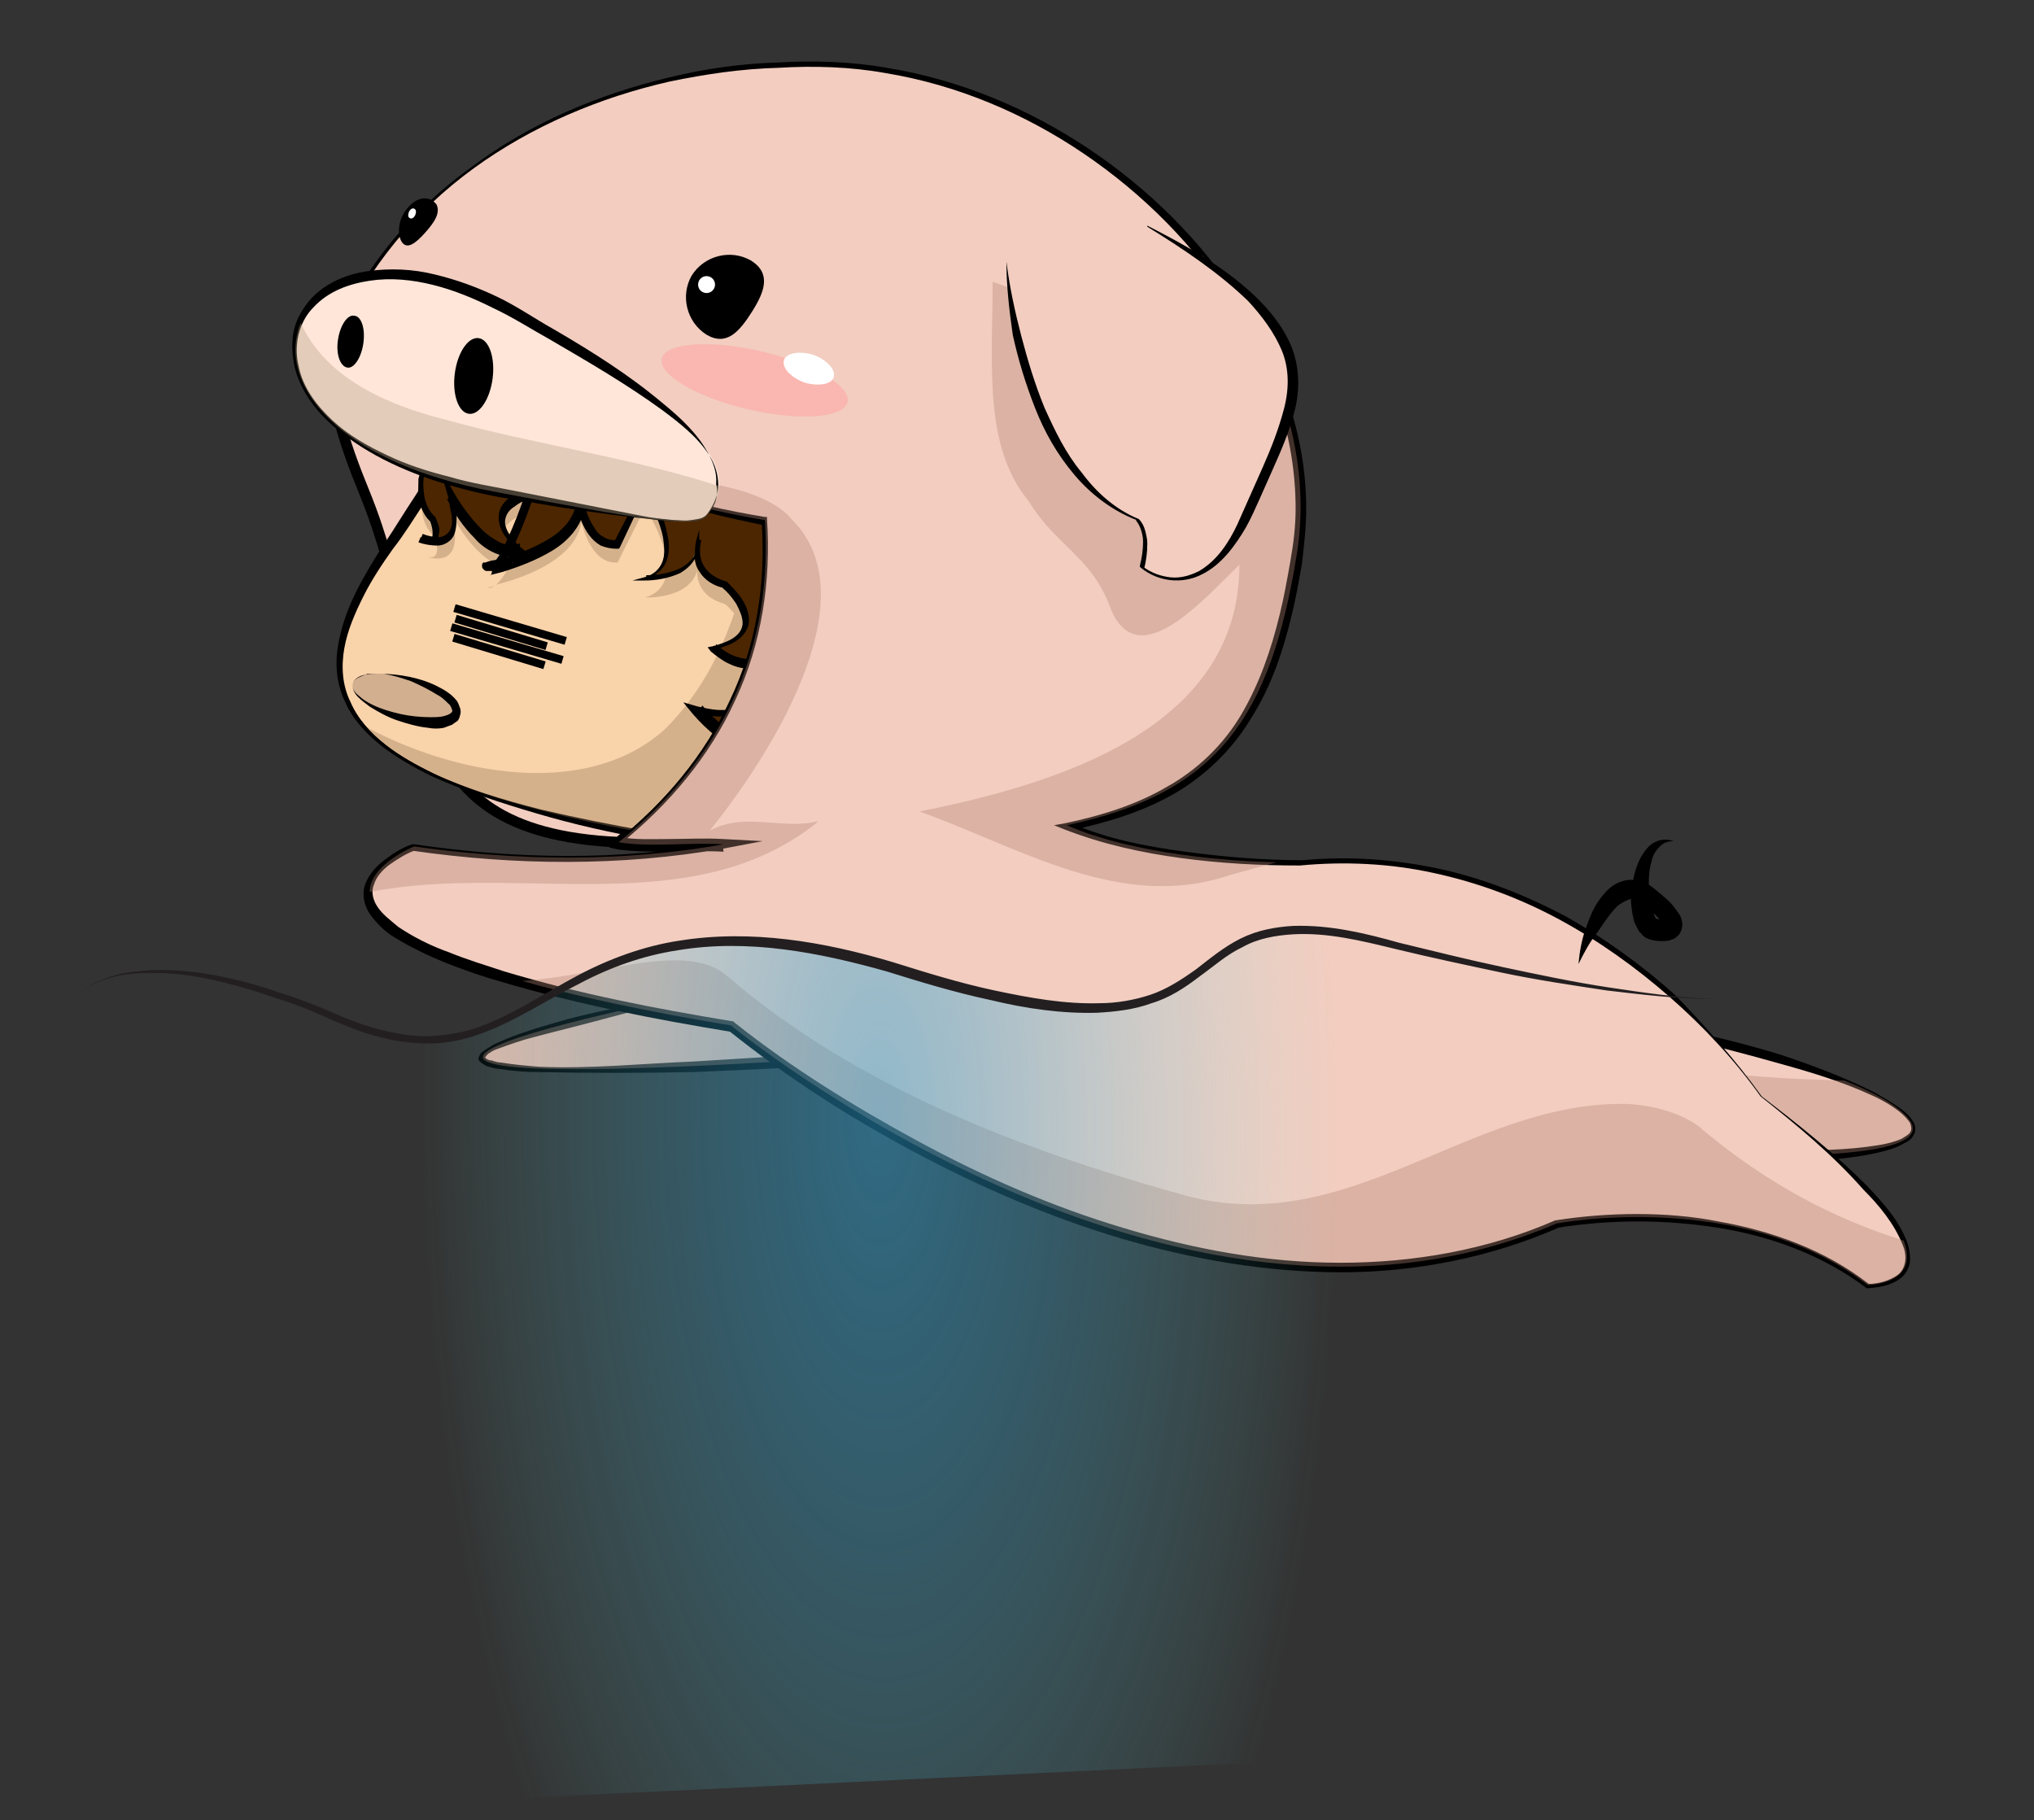 <?xml version="1.0" encoding="utf-8"?>
<!-- Generator: Adobe Illustrator 15.1.0, SVG Export Plug-In . SVG Version: 6.00 Build 0)  -->
<!DOCTYPE svg PUBLIC "-//W3C//DTD SVG 1.1//EN" "http://www.w3.org/Graphics/SVG/1.1/DTD/svg11.dtd">
<svg version="1.1" id="pig" xmlns="http://www.w3.org/2000/svg" xmlns:xlink="http://www.w3.org/1999/xlink" x="0px" y="0px"
	 width="192px" height="171.8px" viewBox="0 0 192 171.8" style="enable-background:new 0 0 192 171.8;" xml:space="preserve">
<rect x="0" y="0" width="192" height="171.8" fill="#333333" stroke="none"/>
<style type="text/css">
<![CDATA[
	.st0{opacity:0.59;fill:#FFA6A6;}
	.st1{fill:none;stroke:#000000;stroke-width:0.75;stroke-miterlimit:10;}
	.st2{fill:#4C2600;}
	.st3{fill:#F2CDC0;stroke:#000000;stroke-miterlimit:10;}
	.st4{opacity:0.37;fill:#B28476;}
	.st5{fill:#231F20;}
	.st6{fill:#F2CDC0;}
	.st7{fill:#F9D3AA;}
	.st8{fill:#FFE6D9;}
	.st9{fill:#FFFFFF;}
	.st10{opacity:0.39;fill:#B7A286;}
	.st11{opacity:0.37;fill:#997858;}
	.st12{fill:#D1AF8F;}
	.st13{opacity:0.5;fill:url(#SVGID_1_);}
]]>
</style>
<g>
	<g>
		<path class="st6" d="M68.1,93.4c0,0-57.9,11,12,6.4C80.1,99.8,82.2,93,68.1,93.4z"/>
		<path d="M68.1,93.5c-4.8,0.9-9.5,2.3-14.2,3.5c-1.2,0.3-2.4,0.6-3.5,0.9c-1.2,0.3-2.3,0.7-3.4,1.1c-0.3,0.1-0.5,0.2-0.8,0.4
			c-0.2,0.1-0.4,0.4-0.4,0.4c0,0.1,0.3,0.3,0.6,0.3c0.3,0.1,0.6,0.2,0.9,0.2c1.2,0.2,2.4,0.3,3.6,0.4c4.9,0.2,9.7-0.3,14.6-0.5
			c4.9-0.3,9.7-0.6,14.6-0.9l-0.5,0.4c0.3-1,0-2.3-0.7-3.2c-0.8-0.9-1.9-1.6-3.1-2c-1.2-0.4-2.5-0.7-3.8-0.9
			C70.7,93.5,69.4,93.4,68.1,93.5z M68.1,93.4c1.3,0,2.6,0,3.9,0c1.3,0.1,2.6,0.2,3.9,0.6c1.3,0.4,2.6,0.9,3.5,2
			c1,1.1,1.5,2.6,1.1,4.1l-0.1,0.3l-0.4,0c-4.9,0.4-9.7,0.6-14.6,0.8c-4.9,0.1-9.8,0.1-14.6,0c-1.2,0-2.4-0.1-3.7-0.3
			c-0.3,0-0.6-0.1-0.9-0.2c-0.2,0-0.3-0.1-0.5-0.2c-0.2-0.1-0.3-0.2-0.5-0.4c-0.1-0.3,0.1-0.5,0.2-0.7c0.1-0.1,0.3-0.2,0.4-0.3
			c0.3-0.2,0.5-0.3,0.8-0.5c2.3-1.1,4.6-1.7,7-2.4C58.5,94.9,63.3,94.3,68.1,93.4L68.1,93.4L68.1,93.4z"/>
	</g>
	<path class="st4" d="M68.1,93.4c0,0-57.9,11,12,6.4C80.1,99.8,82.2,93,68.1,93.4z"/>
	<g>
		<path class="st6" d="M150,95.8c0,0,24.4,4.2,29.9,9.4c5.5,5.2-19.3,3.7-19.3,3.7S145.1,107.4,150,95.8z"/>
		<g>
			<path d="M150,95.8c3.1,0.4,6.1,0.9,9.2,1.5c3,0.6,6.1,1.4,9,2.3c3,1,5.9,2.1,8.7,3.5c0.7,0.4,1.4,0.8,2,1.2
				c0.6,0.4,1.3,0.9,1.7,1.6c0.2,0.3,0.3,0.9,0,1.3c-0.2,0.4-0.6,0.6-1,0.8c-0.7,0.4-1.5,0.6-2.3,0.8c-3.1,0.7-6.2,0.8-9.3,0.9
				c-1.6,0-3.1,0-4.7,0c-0.8,0-1.6,0-2.3-0.1c-0.8,0-1.6-0.2-2.4-0.3c-1.5-0.3-3.1-0.8-4.5-1.5c-1.4-0.7-2.8-1.6-3.8-2.9
				c-1.1-1.2-1.6-2.9-1.6-4.5C148.8,98.7,149.3,97.2,150,95.8L150,95.8L150,95.8z M150,95.9c-0.5,1.4-0.8,3-0.7,4.4
				c0.1,1.5,0.7,2.9,1.7,4c1,1.1,2.3,1.9,3.7,2.5c1.4,0.6,2.8,1,4.3,1.3c0.7,0.1,1.5,0.3,2.2,0.3l2.3,0.1c1.5,0.1,3.1,0.1,4.6,0.1
				c3.1,0,6.2,0,9.2-0.5c0.7-0.1,1.5-0.3,2.2-0.6c0.3-0.2,0.7-0.4,0.8-0.6c0.2-0.3,0.1-0.6,0-0.9c-0.4-0.6-1-1.1-1.6-1.5
				c-0.6-0.4-1.3-0.8-2-1.1c-2.8-1.3-5.8-2.2-8.7-3C162,98.7,156,97.3,150,95.9z"/>
		</g>
	</g>
	<path class="st4" d="M174.1,102c-8.5-0.2-17-0.9-25-3.5c-1.5,9.1,11.4,10.4,11.4,10.4s24.7,1.4,19.3-3.7
		C178.7,104.1,176.6,103,174.1,102z"/>
	<path class="st3" d="M72.2,49c-14-2.3-28.7-8.2-40.3-17.5c-1.7,4.1,0.7,10.6,2.5,15c7,17.2,2.1,32,24,33
		C66.7,72.7,73.1,62.8,72.2,49z"/>
	<g>
		<path class="st7" d="M92.3,60.5c-2.1,12.5-3.9,23.8-34.8,17.5c-28-5.7-29.1-14.2-20.6-26.7C44.2,40.8,47.9,29.9,65,32.7
			C82.2,35.6,94.4,48,92.3,60.5z"/>
		<g>
			<path d="M92.3,60.5c-0.6,3.5-1.1,7-2.5,10.4c-0.7,1.7-1.6,3.2-2.9,4.5c-1.2,1.3-2.8,2.3-4.5,3.1c-3.3,1.5-7,1.8-10.6,1.8
				c-3.6,0-7.1-0.5-10.7-1.1c-3.5-0.6-7-1.4-10.4-2.4c-3.4-1-6.8-2.1-10.1-3.6c-1.6-0.8-3.2-1.7-4.6-2.8c-1.4-1.1-2.7-2.5-3.4-4.1
				c-0.8-1.6-1-3.5-0.7-5.3c0.3-1.8,0.9-3.5,1.7-5.1c0.8-1.6,1.7-3.1,2.7-4.6c1-1.5,1.9-3,2.9-4.5c1.9-3,3.7-6.1,6.1-8.8
				c1.2-1.3,2.6-2.6,4.1-3.6c1.5-1,3.2-1.7,5-2.2c3.6-0.9,7.3-0.7,10.8-0.1c7.1,1.2,13.9,4.3,19.2,9.2c2.6,2.4,4.8,5.4,6.3,8.6
				C92.4,53.4,93,57,92.3,60.5z M92.2,60.5c0.6-3.5,0-7.1-1.5-10.3c-1.5-3.2-3.8-6-6.4-8.3c-5.4-4.6-12-7.4-18.9-8.6
				c-3.4-0.6-7-0.8-10.4,0.1c-3.4,0.8-6.3,2.8-8.7,5.4c-2.4,2.6-4.2,5.6-6.2,8.6c-1,1.5-1.9,3-3,4.4c-1,1.4-2,2.9-2.8,4.5
				c-0.8,1.6-1.5,3.2-1.8,4.9c-0.3,1.7-0.2,3.5,0.6,5.1c0.7,1.6,1.9,2.9,3.3,4c1.4,1.1,2.9,1.9,4.5,2.7c3.2,1.5,6.6,2.5,10.1,3.4
				c3.4,0.8,6.9,1.5,10.4,2.1c3.5,0.6,7,0.9,10.5,1c3.5,0.1,7.1-0.2,10.3-1.5c1.6-0.6,3.1-1.6,4.4-2.8c1.3-1.2,2.2-2.7,2.9-4.3
				C91.1,67.6,91.6,64,92.2,60.5z"/>
		</g>
	</g>
	<g>
		<path class="st11" d="M73.8,35.1c-0.5,2.7-1,5.4-1.4,8.1c-5.6-5.2-15.2-7.8-31.4-0.5c0,0-2.7,5.7,0,7.9c0,0,1.1,2.8-1.2,1.8
			c0,0,4.4,2,2.8-3.9c0,0,2.4,4.8,5.4,5.1c-0.4,0.7-0.8,1.3-1.2,1.6c2-0.5,7.4-2.1,8.1-5.9c0,0,0.8,4,3.4,3.8l2.6-5.2
			c0,0,4.6,7.1,0,8.5c0,0,4.1,0.2,4.9-2.5c0,1,0.4,2.5,2.6,3.1c0,0,0.4,0.3,0.9,0.9c-1.4,4.1-3.4,7.8-6.5,10.9
			c-6.9,6.3-18.8,4.8-28.1-0.1c3.3,3.7,10.5,6.8,22.9,9.3c30.9,6.2,32.7-5,34.8-17.5C94,50.3,86.1,40.1,73.8,35.1z M48.3,52.9
			c-1-1.1-2.2-3.2,1.8-4.7C50.1,48.2,49.3,50.8,48.3,52.9z"/>
		<path class="st11" d="M46.2,55.5c0.2,0,0.3-0.1,0.5-0.2C46,55.5,45.8,55.5,46.2,55.5z"/>
	</g>
	<g>
		<path class="st2" d="M40.9,41c0,0-2.7,5.7,0,7.9c0,0,1.1,2.8-1.2,1.8c0,0,4.4,2,2.8-3.9c0,0,3.1,6.1,6.5,5c0,0-4.5-3.4,1-5.4
			c0,0-2.2,7.2-3.9,7.3c-1.7,0,7.7-1,8.6-6.1c0,0,0.8,4,3.4,3.8l2.6-5.2c0,0,4.6,7.1,0,8.5c0,0,5.1,0.2,5-3.5c0,0-1.1,3.2,2.5,4.1
			c0,0,5.2,4.4-1,5.9c0,0,3.2,3.4,6.5,0c0,0-1.1,7.8-8.1,5.9c0,0,9.7,12.6,14.4-9.1C80.2,58,77.2,24.7,40.9,41z"/>
		<path d="M41,41.1c-0.5,1.3-0.9,2.6-1,4c-0.1,0.7,0,1.4,0.1,2c0.2,0.7,0.5,1.3,1,1.7l0,0l0,0c0.1,0.3,0.2,0.5,0.3,0.8
			c0.1,0.3,0.1,0.6,0,0.9c0,0.2-0.1,0.4-0.3,0.5c-0.2,0.1-0.4,0.1-0.5,0.1c-0.3,0-0.6-0.1-0.9-0.2l0.2-0.5c0.5,0.2,1,0.3,1.5,0.3
			c0.5,0,0.9-0.3,1.1-0.7c0.2-0.4,0.2-1,0.1-1.5c-0.1-0.5-0.2-1.1-0.3-1.6l-0.8-2.8l1.4,2.5c0.7,1.2,1.6,2.4,2.6,3.4
			c0.5,0.5,1.1,0.9,1.7,1.2c0.6,0.3,1.3,0.3,1.9,0.1l-0.1,0.7c-0.5-0.4-1-0.9-1.4-1.5c-0.4-0.6-0.6-1.3-0.5-2
			c0.1-0.8,0.7-1.3,1.2-1.7c0.6-0.4,1.1-0.7,1.7-0.9l0.8-0.3l-0.3,0.8c-0.5,1.6-1.1,3.2-1.8,4.7c-0.4,0.8-0.8,1.5-1.4,2.2
			c-0.2,0.2-0.3,0.3-0.6,0.5c-0.1,0.1-0.3,0.1-0.4,0.1c-0.1,0-0.1,0-0.2,0l-0.1,0l-0.1,0c0,0-0.1,0-0.2-0.1c0,0-0.1-0.1-0.1-0.1
			c-0.1-0.1-0.1-0.2-0.1-0.4c0.1-0.2,0.1-0.2,0.1-0.2l0,0c0,0,0,0,0.1,0l0.1,0c0.5-0.2,0.8-0.2,1.3-0.3c1.6-0.4,3.1-1,4.5-1.8
			c1.4-0.8,2.6-2,2.8-3.6l0.3-1.7l0.4,1.7c0.2,0.8,0.5,1.7,1,2.4c0.2,0.4,0.5,0.7,0.9,0.9c0.3,0.2,0.7,0.3,1.2,0.3l-0.2,0.1l2.7-5.2
			l0.2-0.3l0.2,0.3c0.9,1.4,1.6,2.9,1.9,4.6c0.2,0.8,0.2,1.7-0.1,2.5c-0.3,0.8-1.1,1.4-1.9,1.6l0-0.3c1.1,0,2.3-0.2,3.3-0.7
			c0.5-0.3,0.9-0.6,1.2-1.1c0.3-0.5,0.4-1,0.4-1.6l0.3,0.1c-0.2,0.8-0.2,1.8,0.3,2.5c0.4,0.7,1.3,1.2,2.1,1.4l0,0l0,0
			c0.5,0.5,1,1,1.4,1.6c0.4,0.6,0.7,1.3,0.7,2.1c0,0.8-0.6,1.5-1.2,1.9c-0.6,0.4-1.3,0.6-2,0.8l0.1-0.5c0.8,0.8,2,1.4,3.1,1.4
			c1.1,0,2.2-0.6,3-1.4l0.8-0.8l-0.2,1.1c-0.2,1-0.5,1.9-0.9,2.9c-0.4,0.9-1,1.8-1.8,2.4c-0.8,0.7-1.8,1.1-2.8,1.2
			c-1,0.1-2.1,0-3-0.3l0.5-0.7c1.2,1.4,2.7,2.7,4.5,3.2c0.9,0.3,1.8,0.3,2.6-0.1c0.8-0.3,1.6-0.9,2.2-1.6c1.2-1.4,2-3.2,2.7-5
			c0.7-1.8,1.2-3.7,1.6-5.6l0,0.2c-0.5-4.2-1.9-8.4-4.2-11.9c-2.2-3.6-5.5-6.6-9.6-8c-4-1.5-8.4-1.5-12.7-0.8
			C49.1,38,45,39.3,41,41.1z M40.9,41c3.9-1.8,8-3.4,12.3-4.2c4.3-0.8,8.8-0.9,13,0.6c4.2,1.4,7.8,4.5,10.1,8.2
			c2.4,3.8,3.8,8,4.3,12.4l0,0.1l0,0.1c-0.4,1.9-0.9,3.9-1.6,5.7c-0.7,1.9-1.6,3.7-2.9,5.3c-0.7,0.8-1.5,1.5-2.6,1.8
			c-1,0.4-2.2,0.4-3.2,0c-1-0.3-1.9-0.8-2.7-1.5c-0.8-0.6-1.5-1.3-2.2-2.1l-0.9-1.1l1.4,0.4c0.9,0.2,1.8,0.4,2.7,0.3
			c0.9-0.1,1.7-0.4,2.4-1c1.4-1.1,2.2-3,2.5-4.8l0.6,0.3c-0.9,0.9-2.2,1.6-3.5,1.6c-0.7,0-1.3-0.2-1.9-0.5c-0.6-0.3-1.1-0.7-1.6-1.1
			l-0.3-0.4l0.5-0.1c0.7-0.2,1.3-0.4,1.8-0.7c0.5-0.3,1-0.8,1-1.5c0-0.6-0.3-1.2-0.6-1.8c-0.4-0.6-0.8-1.1-1.3-1.5l0.1,0
			c-0.9-0.2-1.8-0.7-2.3-1.6c-0.3-0.4-0.4-0.9-0.4-1.4c0-0.5,0-0.9,0.1-1.4L66,50l0,1.2c0,0.6-0.1,1.2-0.5,1.7
			c-0.3,0.5-0.8,0.9-1.3,1.2c-1.1,0.5-2.3,0.7-3.4,0.7l-1.1,0l1.1-0.3c0.8-0.2,1.4-0.7,1.7-1.4c0.3-0.7,0.2-1.5,0.1-2.3
			c-0.3-1.6-1.1-3.1-1.9-4.4l0.3,0l-2.5,5.3l-0.1,0.1l-0.2,0c-0.5,0-1-0.1-1.5-0.3c-0.5-0.3-0.8-0.6-1.1-1c-0.6-0.8-0.9-1.7-1.1-2.6
			l0.7,0c-0.3,1.8-1.6,3.2-3.1,4.1c-1.5,0.9-3.1,1.5-4.7,2l-1.2,0.3l0,0c0,0,0,0,0.1,0l0,0c0,0,0.1,0,0.1-0.2c0.1-0.2,0-0.3-0.1-0.4
			c0,0,0-0.1-0.1-0.1c0,0-0.2-0.1-0.2-0.1l0,0c0,0,0,0,0,0c0,0,0.1,0,0.1,0c0,0,0.1,0,0.1-0.1c0.1-0.1,0.2-0.2,0.4-0.3
			c0.5-0.5,0.9-1.3,1.2-2c0.7-1.5,1.3-3,1.8-4.6l0.6,0.5c-0.6,0.2-1.1,0.4-1.6,0.8c-0.5,0.3-0.8,0.7-0.9,1.2c-0.2,0.9,0.7,2,1.5,2.7
			l0.6,0.5l-0.7,0.2c-0.8,0.3-1.7,0.1-2.4-0.2c-0.7-0.3-1.4-0.8-1.9-1.4c-1.1-1.1-1.9-2.3-2.6-3.7l0.6-0.2c0.1,0.6,0.3,1.1,0.3,1.7
			c0,0.6,0,1.2-0.2,1.8c-0.2,0.6-0.9,1.1-1.6,1.1c-0.6,0-1.2-0.1-1.8-0.3l0.2-0.5c0.2,0.1,0.5,0.2,0.7,0.2c0.2,0,0.3-0.1,0.4-0.2
			c0.1-0.4,0-1-0.2-1.5l0.1,0.1c-0.6-0.5-0.9-1.2-1.1-1.9c-0.2-0.7-0.1-1.4-0.1-2.2C39.9,43.6,40.3,42.3,40.9,41L40.9,41L40.9,41z"
			/>
	</g>
	<g>
		<path class="st6" d="M166.2,103.5c0,0-16.2-24.5-43.5-22.1c0,0-13.6,0.2-22-3.5c14.2-3,19.2-10.1,21.7-25.5
			C125.9,30.6,102.7,6,76.6,6C55.9,6,38.4,16.3,31.9,31.5C43.5,40.9,58.2,46.7,72.2,49c0.9,13.8-5.5,23.7-13.8,30.4
			c2.7,0.5,6.8,0,9.9,0.2c-6.7,1.2-16.5,2-29.2,0.2c0,0-20.8,8.4,30,17c0,0,41.7,34.3,77.9,18.7c0,0,17.5-3.4,29.4,5.8
			C176.3,121.3,189.5,121.3,166.2,103.5z"/>
		<path d="M166.2,103.5c-2.5-3.5-5.4-6.6-8.6-9.4c-3.2-2.8-6.7-5.3-10.4-7.3c-3.7-2-7.7-3.5-11.9-4.4c-4.1-0.9-8.4-1.1-12.6-0.7l0,0
			h0c-3.8,0-7.5-0.2-11.2-0.7c-3.7-0.5-7.4-1.3-11-2.7l-1-0.4l1.1-0.2c3.3-0.7,6.6-1.7,9.5-3.4c2.9-1.6,5.4-4,7.1-6.9
			c1.7-2.9,2.8-6.1,3.6-9.4c0.4-1.6,0.7-3.3,1-5c0.3-1.7,0.5-3.3,0.5-5c0-6.8-2.3-13.4-5.9-19.1c-3.6-5.7-8.5-10.6-14.1-14.4
			c-5.6-3.8-12-6.5-18.7-7.6c-3.3-0.6-6.8-0.7-10.1-0.5C69.9,6.5,66.6,7,63.2,7.7c-6.6,1.5-13,4.2-18.5,8.2c-5.5,4-10,9.4-12.7,15.6
			L32,31.4c5.8,4.6,12.2,8.3,19,11.2c6.8,2.9,13.9,5,21.2,6.2l0.2,0l0,0.2c0.4,5.8-0.5,11.8-3,17.1c-2.4,5.3-6.3,9.9-10.9,13.6
			L58.4,79c1.6,0.3,3.2,0.2,4.8,0.2c1.6,0,3.3-0.1,5,0l3.8,0.2l-3.7,0.7c-9.7,1.7-19.7,1.6-29.4,0.2l0.2,0c-0.8,0.3-1.6,0.8-2.3,1.3
			c-0.7,0.5-1.3,1.2-1.5,1.9c-0.3,0.7-0.1,1.5,0.4,2.2c0.5,0.7,1.2,1.2,1.9,1.8c1.5,1,3.1,1.8,4.8,2.4c1.7,0.7,3.4,1.2,5.2,1.8
			c7,2.1,14.2,3.5,21.5,4.7l0.1,0l0.1,0.1c5.4,4.3,11.4,8,17.5,11.3c6.1,3.3,12.5,6.1,19.2,8.1c6.6,2,13.5,3.3,20.5,3.3
			c6.9,0,13.9-1.2,20.3-4l0,0l0,0c2.6-0.4,5.1-0.6,7.7-0.6c2.6,0,5.2,0.2,7.7,0.7c5.1,0.9,10.1,2.7,14.2,5.9l-0.1,0
			c1,0,2.1-0.3,2.9-0.9c0.8-0.7,0.8-1.9,0.4-2.8c-0.8-2-2.2-3.7-3.7-5.2C173,109,169.6,106.2,166.2,103.5L166.2,103.5L166.2,103.5z
			 M166.3,103.5c3.4,2.6,6.8,5.3,9.9,8.4c1.5,1.6,3,3.2,3.8,5.3c0.2,0.5,0.3,1.1,0.3,1.7c0,0.6-0.3,1.2-0.7,1.6
			c-0.9,0.8-2,1-3.2,1.1l-0.1,0l-0.1,0c-4.1-3.1-9-4.9-14-5.7c-2.5-0.4-5.1-0.6-7.6-0.6c-2.5,0-5.1,0.2-7.6,0.6l0.1,0
			c-6.4,2.8-13.5,4.2-20.5,4.2c-7,0-14-1.2-20.8-3.2c-6.7-2-13.2-4.8-19.4-8.1c-6.2-3.3-12.1-7.1-17.6-11.5l0.2,0.1
			c-7.3-1.2-14.5-2.6-21.6-4.7c-1.8-0.5-3.5-1.1-5.3-1.8c-1.7-0.7-3.4-1.5-5-2.5c-0.8-0.5-1.5-1.2-2.1-2c-0.6-0.8-0.9-2-0.5-3
			c0.4-1,1.1-1.7,1.9-2.3c0.8-0.6,1.6-1.1,2.5-1.4l0.1,0l0.1,0c9.6,1.4,19.5,1.6,29.1-0.2l0.1,0.9c-1.6-0.1-3.3,0-4.9,0
			c-1.7,0-3.3,0-5-0.2l-0.9-0.2l0.7-0.6c4.5-3.6,8.3-8.1,10.7-13.3c2.5-5.2,3.4-11,3-16.8l0.3,0.3C64.8,48.1,57.6,46,50.8,43
			c-6.8-2.9-13.3-6.7-19.1-11.4l-0.1-0.1l0.1-0.1c2.7-6.3,7.3-11.7,12.9-15.7c5.5-4.1,11.9-6.8,18.6-8.4c3.3-0.8,6.7-1.3,10.2-1.4
			c3.4-0.2,6.9-0.1,10.3,0.5c6.8,1.1,13.3,3.8,19,7.6c5.7,3.8,10.7,8.7,14.4,14.5c3.7,5.8,6.2,12.5,6.2,19.5c0,1.7-0.2,3.5-0.4,5.2
			c-0.3,1.7-0.6,3.4-1,5c-0.8,3.3-1.9,6.6-3.8,9.6c-1.8,3-4.4,5.5-7.4,7.2c-3,1.7-6.4,2.7-9.7,3.4l0.1-0.7c3.4,1.5,7.1,2.2,10.8,2.7
			c3.7,0.5,7.4,0.8,11.1,0.8l0,0c4.3-0.4,8.6-0.1,12.8,0.8c4.2,0.9,8.2,2.5,12,4.5c3.7,2.1,7.2,4.6,10.4,7.5
			C160.9,96.8,163.8,100,166.3,103.5z"/>
	</g>
	<path class="st4" d="M93.7,26.6c0,7.8-0.9,15.5,3.4,20.7c2.6,4.3,6,5.2,7.8,10.3c2.6,6,8.6-0.9,12.1-4.3
		c0,15.5-17.2,20.7-30.2,23.3c9.5,3.4,19,9.5,29.3,6c1.4-0.4,2.9-0.8,4.4-1.2c-4.2-0.1-13.4-0.7-19.8-3.5
		c14.2-3,19.2-10.1,21.7-25.5c1.6-9.7-2.1-19.9-8.9-28.3C109.3,30.7,100,29,93.7,26.6z"/>
	<path class="st4" d="M77.3,77.5c-3.4,0.9-6.9-0.9-10.3,0.9c6.9-8.6,14.7-22.4,7.8-29.3c-2.8-3.5-11.2-4.2-18.9-4.3
		c5.4,1.9,10.9,3.4,16.3,4.3c0.9,13.8-5.5,23.7-13.8,30.4c2.7,0.5,6.8,0,9.9,0.2c-6.7,1.2-16.5,2-29.2,0.2c0,0-4.2,1.7-4.2,4.3
		C49,81.4,65.4,87.2,77.3,77.5z"/>
	<path class="st4" d="M160.9,106.8c-1.7-1.7-5.2-2.6-7.8-2.6c-14.7,0-25.9,12.9-41.4,8.6c-15.5-4.3-31-10.3-43.1-20.7
		c-3.8-3.3-11.8,0-19.3,0.5c4.9,1.4,11.3,2.8,19.7,4.2c0,0,41.7,34.3,77.9,18.7c0,0,17.5-3.4,29.4,5.8c0,0,5,0,3.4-4.2
		C172.9,115,166.7,111.6,160.9,106.8z"/>
	<g>
		<path class="st8" d="M66.7,48.6c-1,1.2-5.9,0.4-20.1-2.3C32.4,43.7,27,37,28,31.8c1-5.2,9.1-9.1,21.5-1.8
			C62,37.4,71.3,43.1,66.7,48.6z"/>
		<path d="M66.7,48.7c-0.4,0.4-1,0.5-1.5,0.5c-0.5,0-1,0-1.6,0c-1,0-2.1-0.2-3.1-0.3c-2.1-0.2-4.1-0.5-6.2-0.8
			c-2.1-0.3-4.1-0.7-6.1-1c-2-0.3-4.1-0.8-6.1-1.4c-4-1.2-7.9-3-11-5.8c-1.5-1.4-2.8-3.2-3.3-5.3c-0.2-1-0.3-2.1-0.1-3.2
			c0.2-1.1,0.7-2,1.4-2.9c1.4-1.7,3.5-2.6,5.6-2.9c2.1-0.3,4.3-0.2,6.3,0.3c2.1,0.5,4,1.2,5.9,2.1c1.9,0.9,3.6,2.1,5.4,3.1
			c3.6,2.1,7.1,4.3,10.3,7c1.6,1.3,3.2,2.8,4.2,4.6c0.5,0.9,0.9,1.9,0.8,3C67.9,46.9,67.4,47.9,66.7,48.7z M66.7,48.6
			c0.6-0.8,1.1-1.8,1.1-2.8c0-1-0.3-2-0.9-2.9c-1.1-1.7-2.8-3-4.4-4.2c-3.3-2.4-6.9-4.5-10.5-6.6c-1.8-1-3.5-2.1-5.4-3
			c-1.8-0.9-3.7-1.7-5.7-2.2c-2-0.5-4-0.7-6-0.4c-2,0.3-3.9,1-5.3,2.5c-1.4,1.4-1.9,3.6-1.4,5.6c0.4,2,1.7,3.7,3.2,5.1
			c1.5,1.4,3.3,2.4,5.2,3.3c1.9,0.9,3.8,1.5,5.8,2c2,0.6,4,0.9,6,1.3c2,0.4,4.1,0.8,6.1,1.2c2,0.4,4.1,0.8,6.1,1.2
			c1,0.2,2,0.3,3.1,0.4c0.5,0,1,0.1,1.5,0C65.8,49,66.3,49,66.7,48.6z"/>
	</g>
	<path class="st10" d="M42,39.6c-5.6-1.4-11.3-4-13.6-9.1c-0.2,0.4-0.3,0.8-0.4,1.3c-1,5.2,4.4,11.9,18.6,14.6
		c14.2,2.7,19.1,3.5,20.1,2.3c0.8-0.9,1.1-1.9,1.2-2.8C59.7,43.2,50.6,42,42,39.6z"/>
	<ellipse transform="matrix(0.992 0.127 -0.127 0.992 4.882 -5.404)" cx="44.7" cy="35.5" rx="1.8" ry="3.6"/>
	<path d="M34.3,32.4c-0.2,1.4-0.9,2.4-1.5,2.3c-0.7-0.1-1.1-1.3-0.9-2.6c0.2-1.4,0.9-2.4,1.5-2.3C34.1,29.8,34.5,31,34.3,32.4z"/>
	<g>
		<path d="M71,29.4c-1.2,1.9-2.4,3.3-4.3,2.2c-1.9-1.2-2.5-3.7-1.4-5.6c1.2-1.9,3.7-2.5,5.6-1.4C72.8,25.8,72.2,27.5,71,29.4z"/>
		<ellipse transform="matrix(0.991 0.131 -0.131 0.991 4.12 -8.532)" class="st9" cx="66.7" cy="26.9" rx="0.8" ry="0.8"/>
	</g>
	<g>
		<path d="M40.1,22c-0.9,1-1.7,1.6-2.2,0.8c-0.5-0.9-0.2-2.4,0.7-3.3c0.9-1,2-1,2.6-0.2C41.6,20.1,41,21,40.1,22z"/>
		<path class="st9" d="M39.2,20.3c-0.1,0.2-0.3,0.4-0.5,0.3c-0.2-0.1-0.2-0.3-0.1-0.6c0.1-0.2,0.3-0.4,0.5-0.3
			C39.3,19.8,39.3,20,39.2,20.3z"/>
	</g>
	<ellipse transform="matrix(0.974 0.228 -0.228 0.974 10.076 -15.296)" class="st0" cx="71.2" cy="35.9" rx="9" ry="2.8"/>
	<path class="st9" d="M78.7,35.6c-0.2,0.7-1.5,0.9-2.8,0.5c-1.3-0.5-2.1-1.4-1.9-2.1c0.2-0.7,1.5-0.9,2.8-0.5
		C78.1,34,78.9,34.9,78.7,35.6z"/>
	<g>
		<path class="st6" d="M95,24.7c0,0,1.3,20,12.5,24.5c0,0,1.3,1.2,0.5,4.5c0,0,5.8,4.8,10.3-5.6c4.5-10.4,9.1-16.2-9.8-26.6"/>
		<path d="M95,24.7c0.3,2.4,0.8,4.7,1.4,7c0.6,2.3,1.3,4.6,2.2,6.8c1,2.2,2,4.3,3.5,6.1c1.4,1.9,3.2,3.5,5.4,4.4l0,0l0,0
			c0.3,0.3,0.5,0.7,0.6,1.1c0.1,0.4,0.2,0.8,0.2,1.2c0,0.8-0.1,1.6-0.3,2.4l-0.1-0.2c0.8,0.6,1.7,0.9,2.6,1c1,0.1,1.9-0.2,2.7-0.6
			c1.7-1,2.8-2.7,3.6-4.4c0.4-0.9,0.8-1.8,1.2-2.7l1.2-2.7c0.8-1.8,1.5-3.6,2-5.5c0.5-1.9,0.5-3.8-0.2-5.5c-0.7-1.7-1.9-3.3-3.2-4.7
			c-2.8-2.7-6.1-4.9-9.5-7l0-0.1c3.5,1.8,7,3.7,10,6.5c1.5,1.4,2.8,3,3.6,4.9c0.8,2,0.8,4.2,0.3,6.1c-0.5,2-1.3,3.8-2.1,5.6
			l-1.2,2.7c-0.4,0.9-0.8,1.8-1.3,2.7c-1,1.7-2.3,3.5-4.1,4.4c-1.9,1-4.2,0.7-5.8-0.6l-0.1-0.1l0-0.1c0.2-0.8,0.3-1.5,0.3-2.3
			c0-0.4-0.1-0.8-0.2-1.1c-0.1-0.3-0.3-0.7-0.5-0.9l0.1,0c-2.3-0.9-4.3-2.4-5.9-4.3c-1.6-1.9-2.8-4-3.7-6.3
			c-0.9-2.3-1.6-4.6-2.1-6.9C95.3,29.5,95,27.1,95,24.7L95,24.7z"/>
	</g>
	<g>
		<path d="M149,91c0.1-1.1,0.3-2.3,0.7-3.4c0.4-1.1,0.8-2.2,1.7-3.2c0.4-0.5,1-1,1.7-1.2c0.8-0.3,1.6-0.1,2.3,0.2
			c0.3,0.1,0.6,0.4,0.9,0.6c0.2,0.2,0.5,0.4,0.7,0.6c0.5,0.4,0.9,0.8,1.3,1.4c0.2,0.3,0.5,0.6,0.5,1.3c0,0.4-0.2,0.9-0.5,1.1
			c-0.3,0.3-0.6,0.3-0.8,0.4c-0.9,0.1-1.6,0-2.2-0.3l-0.1-0.1l0,0c0,0-0.2-0.1-0.2-0.2c-0.1-0.1-0.2-0.2-0.3-0.3
			c-0.1-0.2-0.2-0.4-0.3-0.6c-0.2-0.3-0.2-0.7-0.3-1c-0.1-0.6-0.2-1.3-0.1-1.9c0.1-1.2,0.3-2.4,0.9-3.5c0.3-0.5,0.7-1.1,1.3-1.4
			c0.6-0.3,1.2-0.3,1.8-0.1c-0.6,0-1.1,0.2-1.4,0.6c-0.4,0.4-0.6,0.8-0.7,1.3c-0.3,1-0.3,2.1-0.2,3.1c0.1,0.5,0.1,1,0.3,1.5
			c0.1,0.2,0.1,0.4,0.2,0.6c0,0.1,0.1,0.1,0.1,0.2c0,0,0,0,0,0c0,0-0.1-0.1,0,0l0,0c-0.1,0,0,0,0,0c0.3,0.1,0.9,0.2,1.1,0.2
			c0,0,0,0-0.1,0c-0.1,0.1-0.2,0.3-0.2,0.4c0,0.1,0-0.1-0.2-0.2c-0.2-0.3-0.6-0.7-1-1.1c-0.2-0.2-0.4-0.3-0.6-0.5
			c-0.2-0.2-0.4-0.3-0.5-0.4c-0.3-0.2-0.6-0.3-1-0.2c-0.3,0.1-0.7,0.3-1.1,0.6c-0.7,0.7-1.3,1.6-1.9,2.5C150,89,149.5,90,149,91z"/>
	</g>
	<line class="st1" x1="42.9" y1="57.4" x2="53.4" y2="60.5"/>
	<line class="st1" x1="43" y1="58.4" x2="51.6" y2="61"/>
	<line class="st1" x1="42.6" y1="59.2" x2="53.1" y2="62.3"/>
	<line class="st1" x1="42.8" y1="60.2" x2="51.4" y2="62.8"/>
	<g>
		
			<ellipse transform="matrix(-0.958 -0.288 0.288 -0.958 55.695 140.129)" class="st12" cx="38.1" cy="66" rx="5.1" ry="1.9"/>
		<g>
			<path d="M33.3,64.5c0.2-0.5,0.7-0.7,1.1-0.8c0.5-0.1,1-0.1,1.4-0.1c1,0,1.9,0.1,2.9,0.3c0.9,0.2,1.9,0.5,2.8,1
				c0.4,0.2,0.9,0.5,1.3,0.9c0.2,0.2,0.4,0.4,0.5,0.7c0.1,0.3,0.3,0.6,0.1,1.1l0,0.1c0,0-0.1,0.1-0.1,0.2c-0.1,0.1-0.1,0.2-0.2,0.2
				c-0.1,0.1-0.3,0.2-0.4,0.3c-0.3,0.1-0.5,0.2-0.8,0.3c-0.5,0.1-1,0.1-1.5,0c-1-0.1-2-0.4-2.9-0.7c-0.9-0.3-1.8-0.8-2.6-1.3
				c-0.4-0.3-0.8-0.6-1.1-0.9C33.5,65.5,33.2,65,33.3,64.5z M33.3,64.5c-0.1,0.5,0.2,0.9,0.6,1.2c0.3,0.3,0.8,0.6,1.2,0.8
				c0.8,0.4,1.8,0.7,2.7,0.9c0.9,0.2,1.9,0.3,2.8,0.3c0.5,0,0.9,0,1.3-0.1c0.4-0.1,0.8-0.3,0.8-0.5c0,0-0.1-0.5-0.4-0.7
				c-0.3-0.3-0.6-0.6-1-0.8c-0.8-0.5-1.6-0.9-2.5-1.3c-0.9-0.3-1.8-0.6-2.7-0.7c-0.5,0-1,0-1.4,0C34,63.9,33.5,64,33.3,64.5z"/>
		</g>
	</g>
</g>
<g>
	<g>
		
			<radialGradient id="SVGID_1_" cx="272.205" cy="184.607" r="71.288" gradientTransform="matrix(2.575285e-002 1.469 -0.606 3.372602e-002 187.867 -300.694)" gradientUnits="userSpaceOnUse">
			<stop  offset="0" style="stop-color:#2EA3D4"/>
			<stop  offset="0.206" style="stop-color:#31A7D6;stop-opacity:0.794"/>
			<stop  offset="0.416" style="stop-color:#3AB3DC;stop-opacity:0.584"/>
			<stop  offset="0.628" style="stop-color:#4AC8E5;stop-opacity:0.372"/>
			<stop  offset="0.84" style="stop-color:#5FE4F2;stop-opacity:0.16"/>
			<stop  offset="1" style="stop-color:#73FFFF;stop-opacity:0"/>
		</radialGradient>
		<path class="st13" d="M161.9,96.1v68.2L6.1,171.8l1-77.5c0,0,4.7-6.8,25,1.9c20.4,8.8,18.6-15.4,53.6-4.5
			c35,10.9,21.7-8.7,44.6-2.9c22.9,5.8,31.6,5.4,31.6,5.4"/>
	</g>
	<g>
		<g>
			<path class="st5" d="M7.1,94.2c1.1-1.3,2.8-1.9,4.4-2.3c1.7-0.3,3.4-0.4,5-0.3c3.4,0.2,6.7,1,9.9,2.1c1.6,0.5,3.2,1.1,4.8,1.8
				c1.6,0.7,3.1,1.3,4.7,1.7c1.6,0.4,3.3,0.7,4.9,0.6c1.6-0.1,3.3-0.4,4.8-1c3.1-1.2,5.9-3.1,8.9-4.7c3-1.6,6.3-2.8,9.6-3.3
				c6.8-1.1,13.7,0.1,20.1,2c3.2,1,6.4,2,9.7,2.7c3.3,0.7,6.6,1.3,9.9,1.2c1.6,0,3.3-0.3,4.8-0.8c1.5-0.5,2.9-1.4,4.3-2.4
				c1.3-1,2.6-2.1,4.2-2.9c1.6-0.8,3.3-1.1,5-1.2c3.5-0.1,6.8,0.7,10,1.6c3.3,0.8,6.5,1.6,9.8,2.3c3.3,0.7,6.6,1.4,9.9,1.9
				c3.3,0.5,6.7,1,10,1.1c-3.4,0-6.7-0.4-10.1-0.8c-3.3-0.5-6.7-1-10-1.7c-3.3-0.7-6.6-1.4-9.9-2.2c-3.3-0.8-6.5-1.6-9.8-1.4
				c-1.6,0.1-3.3,0.4-4.7,1.2c-1.5,0.7-2.7,1.8-4.1,2.8c-1.3,1-2.8,2-4.5,2.5c-1.6,0.6-3.4,0.8-5.1,0.9c-3.4,0.1-6.8-0.4-10.1-1.2
				c-3.3-0.7-6.6-1.7-9.8-2.7c-6.4-1.8-13.1-3.1-19.7-2c-3.3,0.5-6.4,1.6-9.4,3.2c-3,1.5-5.8,3.4-9,4.6c-1.6,0.6-3.3,1-5,1
				c-1.7,0-3.4-0.2-5.1-0.7c-1.6-0.4-3.2-1.1-4.8-1.8c-1.5-0.7-3.1-1.3-4.7-1.8c-3.2-1.1-6.4-2-9.8-2.3c-1.7-0.1-3.4-0.1-5,0.2
				C9.9,92.4,8.2,92.9,7.1,94.2z"/>
		</g>
	</g>
</g>
</svg>
